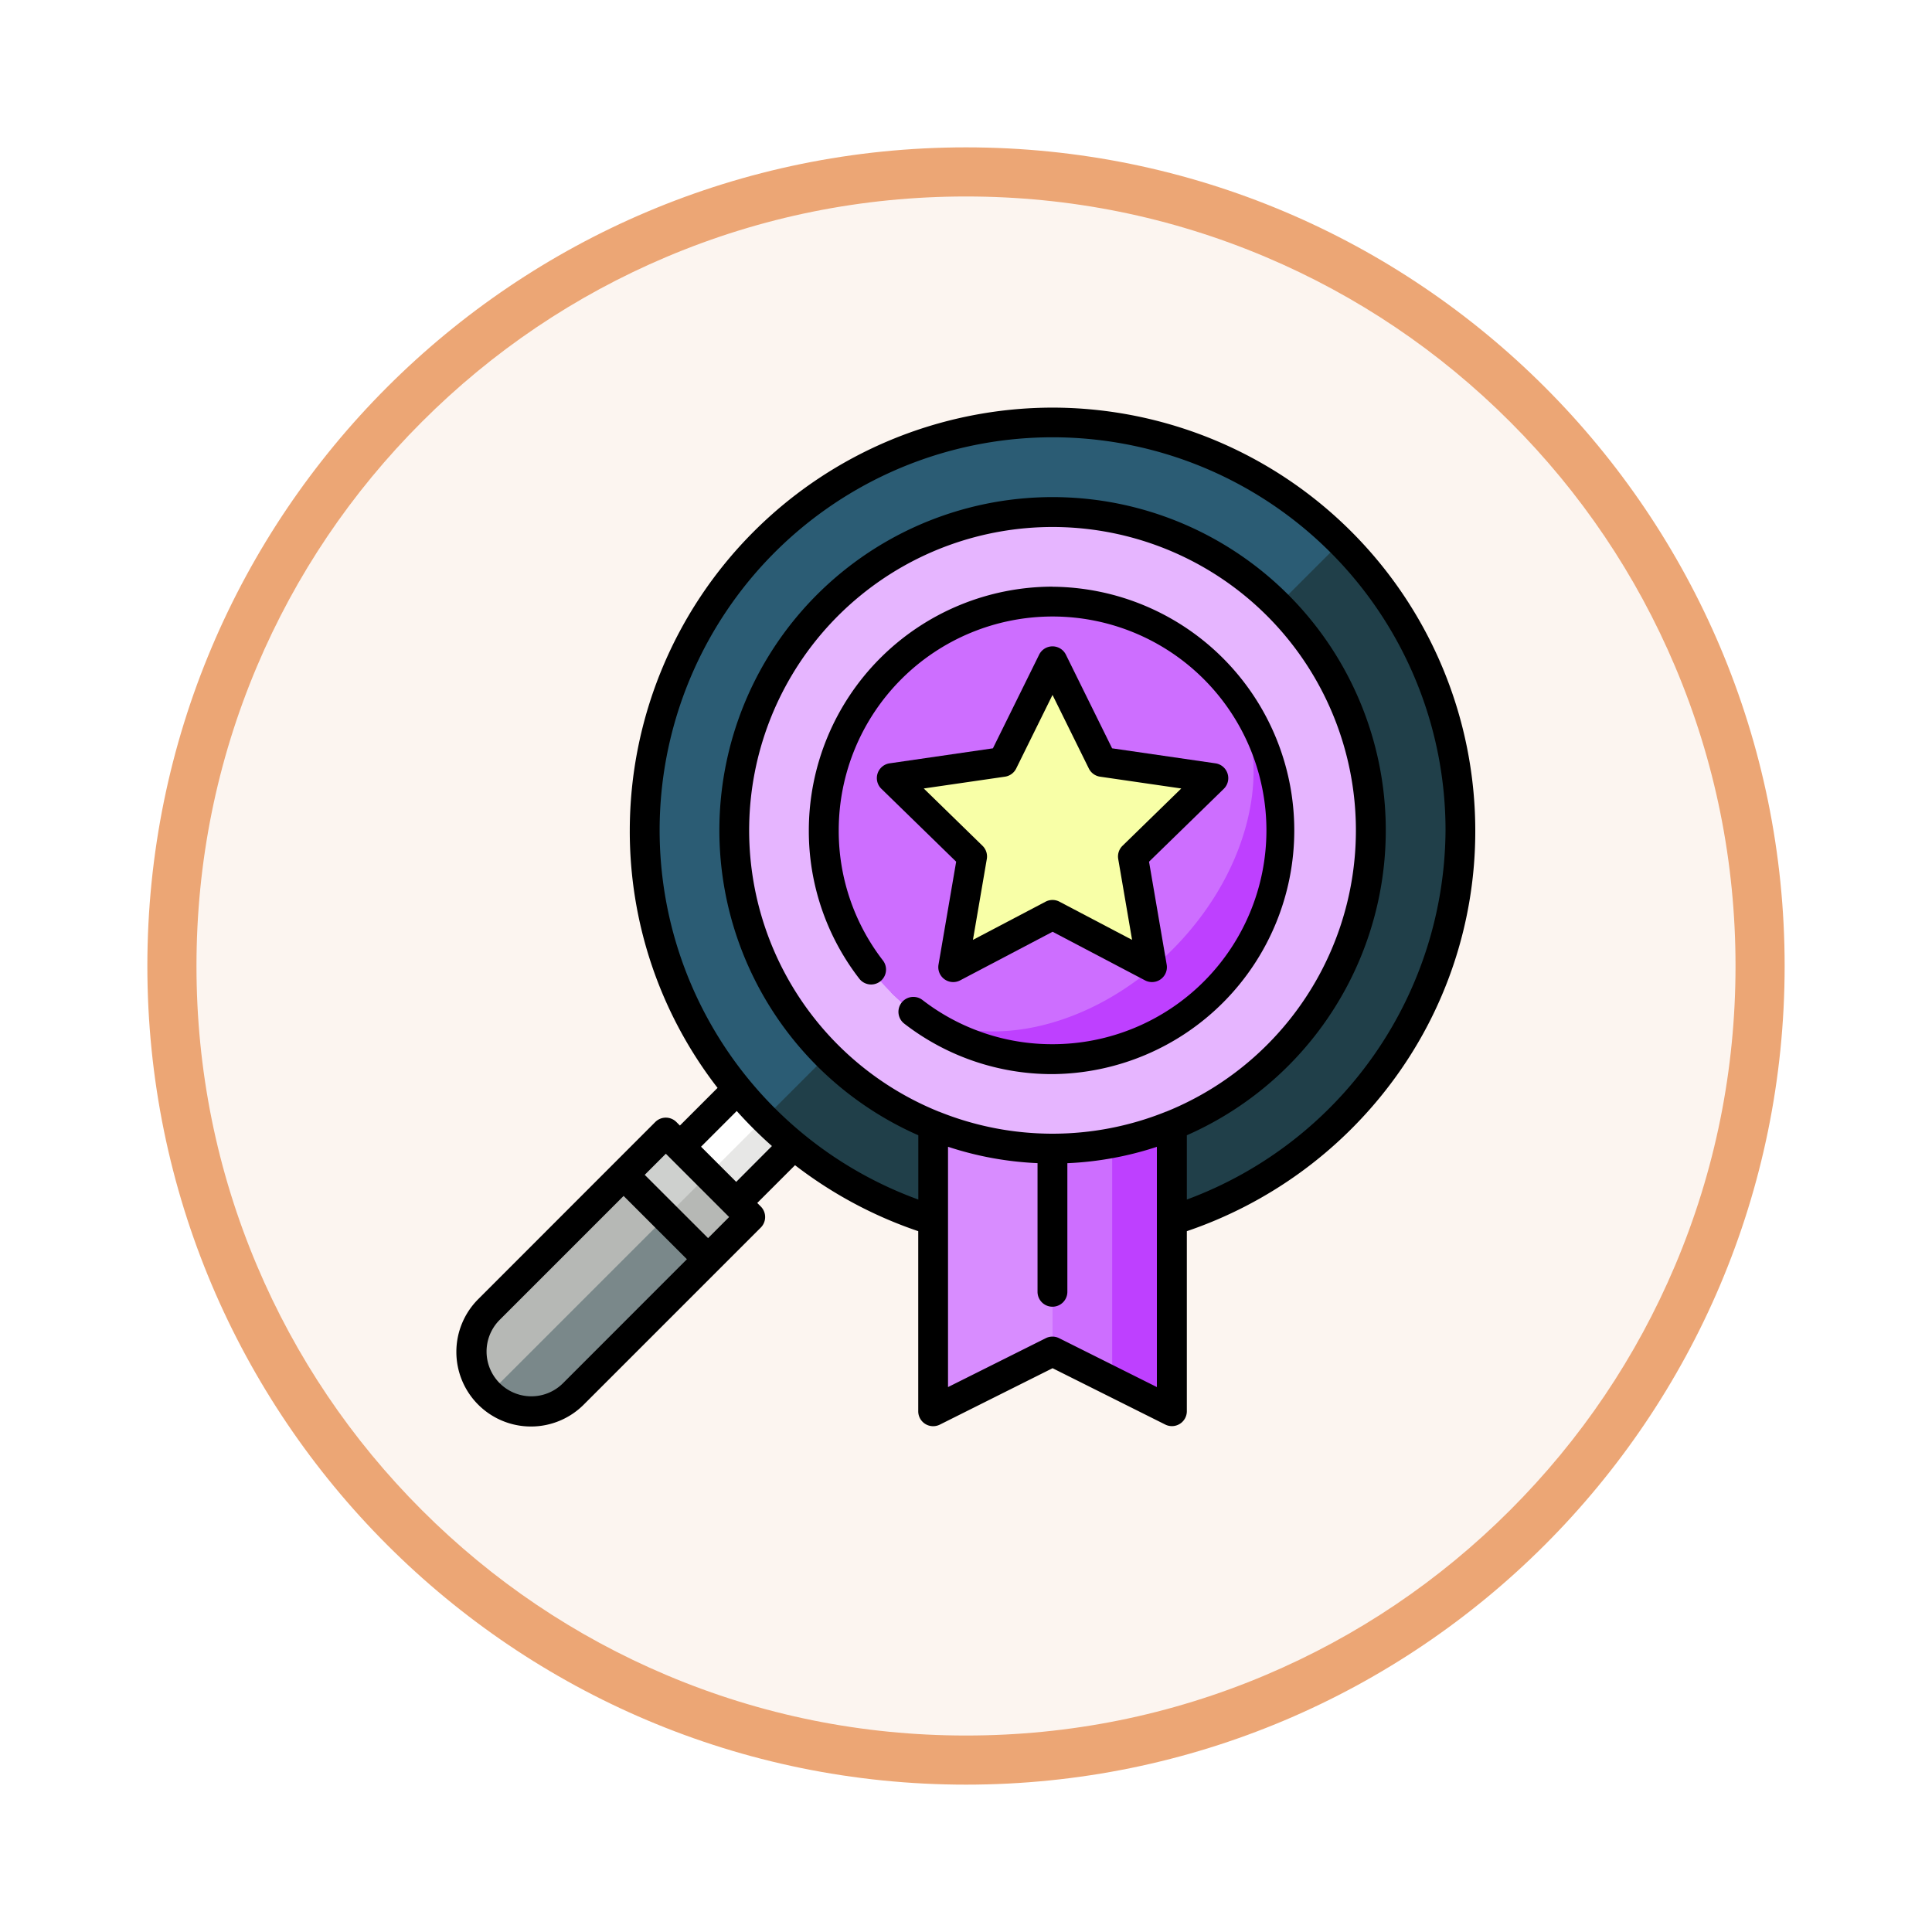 <svg xmlns="http://www.w3.org/2000/svg" xmlns:xlink="http://www.w3.org/1999/xlink" width="118" height="118" viewBox="0 0 118 118">
  <defs>
    <filter id="Trazado_982547" x="0" y="0" width="118" height="118" filterUnits="userSpaceOnUse">
      <feOffset dy="3" input="SourceAlpha"/>
      <feGaussianBlur stdDeviation="3" result="blur"/>
      <feFlood flood-opacity="0.161"/>
      <feComposite operator="in" in2="blur"/>
      <feComposite in="SourceGraphic"/>
    </filter>
  </defs>
  <g id="Grupo_1223628" data-name="Grupo 1223628" transform="translate(-268.5 -8905.045)">
    <g id="Grupo_1223199" data-name="Grupo 1223199" transform="translate(277.5 8911.045)">
      <g id="Grupo_1211216" data-name="Grupo 1211216" transform="translate(0)">
        <g id="Grupo_1210737" data-name="Grupo 1210737">
          <g id="Grupo_1210537" data-name="Grupo 1210537">
            <g id="Grupo_1164202" data-name="Grupo 1164202">
              <g id="Grupo_1158168" data-name="Grupo 1158168">
                <g id="Grupo_1152576" data-name="Grupo 1152576">
                  <g id="Grupo_1148633" data-name="Grupo 1148633">
                    <g id="Grupo_1148525" data-name="Grupo 1148525">
                      <g transform="matrix(1, 0, 0, 1, -9, -6)" filter="url(#Trazado_982547)">
                        <g id="Trazado_982547-2" data-name="Trazado 982547" transform="translate(9 6)" fill="#fcf5f0">
                          <path d="M 50 98.5 C 43.452 98.5 37.1 97.218 31.122 94.689 C 25.347 92.247 20.16 88.749 15.705 84.295 C 11.251 79.84 7.753 74.653 5.311 68.878 C 2.782 62.9 1.5 56.548 1.5 50 C 1.5 43.452 2.782 37.1 5.311 31.122 C 7.753 25.347 11.251 20.16 15.705 15.705 C 20.16 11.251 25.347 7.753 31.122 5.311 C 37.1 2.782 43.452 1.5 50 1.5 C 56.548 1.5 62.9 2.782 68.878 5.311 C 74.653 7.753 79.84 11.251 84.295 15.705 C 88.749 20.16 92.247 25.347 94.689 31.122 C 97.218 37.1 98.5 43.452 98.5 50 C 98.5 56.548 97.218 62.9 94.689 68.878 C 92.247 74.653 88.749 79.84 84.295 84.295 C 79.84 88.749 74.653 92.247 68.878 94.689 C 62.9 97.218 56.548 98.5 50 98.5 Z" stroke="none"/>
                          <path d="M 50 3 C 43.654 3 37.499 4.242 31.706 6.692 C 26.11 9.059 21.083 12.449 16.766 16.766 C 12.449 21.083 9.059 26.11 6.692 31.706 C 4.242 37.499 3 43.654 3 50 C 3 56.346 4.242 62.501 6.692 68.294 C 9.059 73.89 12.449 78.917 16.766 83.234 C 21.083 87.551 26.11 90.941 31.706 93.308 C 37.499 95.758 43.654 97 50 97 C 56.346 97 62.501 95.758 68.294 93.308 C 73.89 90.941 78.917 87.551 83.234 83.234 C 87.551 78.917 90.941 73.89 93.308 68.294 C 95.758 62.501 97 56.346 97 50 C 97 43.654 95.758 37.499 93.308 31.706 C 90.941 26.11 87.551 21.083 83.234 16.766 C 78.917 12.449 73.89 9.059 68.294 6.692 C 62.501 4.242 56.346 3 50 3 M 50 -7.62939453125e-06 C 77.614 -7.62939453125e-06 100 22.386 100 50 C 100 77.614 77.614 100 50 100 C 22.386 100 -7.62939453125e-06 77.614 -7.62939453125e-06 50 C -7.62939453125e-06 22.386 22.386 -7.62939453125e-06 50 -7.62939453125e-06 Z" stroke="none" fill="#eca675"/>
                        </g>
                      </g>
                    </g>
                  </g>
                </g>
              </g>
            </g>
          </g>
        </g>
      </g>
    </g>
    <g id="search_530624" transform="translate(296.388 8929.941)">
      <path id="Trazado_1177899" data-name="Trazado 1177899" d="M29.648,384.616l-8.215,8.215a3.645,3.645,0,0,1-5.155,0L27.07,378.6Z" transform="translate(-14.292 -332.602)" fill="#7a888a"/>
      <g id="Grupo_1223627" data-name="Grupo 1223627" transform="translate(0.918 46.859)">
        <path id="Trazado_1177900" data-name="Trazado 1177900" d="M21.071,386.532,8.56,399.043a3.645,3.645,0,0,1,0-5.155l8.215-8.215Z" transform="translate(-7.493 -385.673)" fill="#b6b8b5"/>
        <path id="Trazado_1177901" data-name="Trazado 1177901" d="M110.26,388.25l-2.577-2.577-2.148.43-.43,2.148,2.577,2.577Z" transform="translate(-93.245 -385.673)" fill="#b6b8b5"/>
      </g>
      <rect id="Rectángulo_421636" data-name="Rectángulo 421636" width="3.645" height="3.645" transform="translate(12.779 49.437) rotate(-135)" fill="#ced0ce"/>
      <path id="Trazado_1177902" data-name="Trazado 1177902" d="M135.957,311.85l-7.92,7.92-1.718-1.718,6.488-9.352Z" transform="translate(-110.962 -271.193)" fill="#e7e7e6"/>
      <rect id="Rectángulo_421637" data-name="Rectángulo 421637" width="11.201" height="2.43" transform="translate(23.277 38.938) rotate(135)" fill="#fff"/>
      <path id="Trazado_1177903" data-name="Trazado 1177903" d="M189.76,67.542a24.907,24.907,0,0,1-35.224,35.224l7.732-27.492Z" transform="translate(-135.752 -59.336)" fill="#203f49"/>
      <path id="Trazado_1177904" data-name="Trazado 1177904" d="M137.1,14.88,101.871,50.1A24.907,24.907,0,1,1,137.1,14.88Z" transform="translate(-83.087 -6.673)" fill="#2b5c74"/>
      <path id="Trazado_1177905" data-name="Trazado 1177905" d="M306.781,314.49v23.086l-3.645-1.822-3.645-21.264Z" transform="translate(-263.095 -276.28)" fill="#be40ff"/>
      <path id="Trazado_1177906" data-name="Trazado 1177906" d="M276.781,314.49v21.264l-3.645-1.822-3.645-19.441Z" transform="translate(-236.74 -276.28)" fill="#cd6eff"/>
      <path id="Trazado_1177907" data-name="Trazado 1177907" d="M246.781,314.49v19.441l-7.29,3.645V314.49Z" transform="translate(-210.385 -276.28)" fill="#d88cff"/>
      <path id="Trazado_1177908" data-name="Trazado 1177908" d="M158.931,91.38a19.44,19.44,0,1,1,19.44-19.44A19.462,19.462,0,0,1,158.931,91.38Z" transform="translate(-122.535 -46.121)" fill="#e6b5ff"/>
      <path id="Trazado_1177909" data-name="Trazado 1177909" d="M237.934,131.183l-19.76,19.76a13.972,13.972,0,1,0,19.76-19.76Z" transform="translate(-191.658 -115.244)" fill="#be40ff"/>
      <path id="Trazado_1177910" data-name="Trazado 1177910" d="M208.391,101.64c4.027,4.027,2.87,11.735-2.577,17.183s-13.156,6.6-17.183,2.577a13.972,13.972,0,1,1,19.76-19.76Z" transform="translate(-162.115 -85.701)" fill="#cd6eff"/>
      <path id="Trazado_1177911" data-name="Trazado 1177911" d="M228.473,127.5l3.035,6.15,6.787.986-4.911,4.787,1.159,6.759-6.07-3.191-6.07,3.191,1.159-6.759-4.911-4.787,6.787-.986Z" transform="translate(-192.077 -112.009)" fill="#f8ffa7"/>
      <path id="Trazado_1177912" data-name="Trazado 1177912" d="M36.4,0A25.848,25.848,0,0,0,10.577,25.819,25.573,25.573,0,0,0,15.748,41.3c.063.083.127.165.19.248l-2.3,2.3-.215-.215a.911.911,0,0,0-1.289,0L1.342,54.43a4.556,4.556,0,1,0,6.443,6.443L18.577,50.081a.911.911,0,0,0,0-1.289l-.215-.215L20.67,46.27A25.938,25.938,0,0,0,28.195,50.3v11a.911.911,0,0,0,1.319.815L36.4,58.67l6.882,3.441A.911.911,0,0,0,44.6,61.3v-11a26.1,26.1,0,0,0,12.446-9,25.573,25.573,0,0,0,5.171-15.484A25.848,25.848,0,0,0,36.4,0ZM6.5,59.584A2.734,2.734,0,0,1,2.63,55.718L10.2,48.148l3.866,3.866Zm8.859-8.859L11.49,46.859l1.289-1.289.215.215,3.436,3.436.215.215Zm1.718-3.436-2.148-2.148,2.181-2.181A26.039,26.039,0,0,0,19.259,45.1ZM43.337,43l-.009,0a18.516,18.516,0,0,1-13.863,0l-.009,0a18.529,18.529,0,1,1,13.882,0ZM36.8,56.836a.911.911,0,0,0-.815,0l-5.971,2.986V45.145a20.233,20.233,0,0,0,5.467,1v7.858a.911.911,0,1,0,1.822,0V46.148a20.232,20.232,0,0,0,5.467-1V59.822ZM44.6,48.368V44.442a20.351,20.351,0,1,0-16.4,0v3.926a24,24,0,1,1,32.2-22.55A24.2,24.2,0,0,1,44.6,48.368Z"/>
      <path id="Trazado_1177913" data-name="Trazado 1177913" d="M232.573,127.766a.911.911,0,0,0-.736-.62l-6.313-.917-2.823-5.72a.911.911,0,0,0-1.634,0l-2.823,5.72-6.313.917a.911.911,0,0,0-.5,1.554l4.568,4.453-1.078,6.287a.911.911,0,0,0,1.322.961l5.646-2.968,5.646,2.968a.911.911,0,0,0,1.322-.96l-1.078-6.287,4.568-4.453A.912.912,0,0,0,232.573,127.766Zm-6.414,4.416a.911.911,0,0,0-.262.806l.847,4.94-4.436-2.332a.911.911,0,0,0-.848,0l-4.436,2.332.847-4.94a.911.911,0,0,0-.262-.806l-3.589-3.5,4.96-.721a.911.911,0,0,0,.686-.5l2.218-4.494,2.218,4.494a.911.911,0,0,0,.686.5l4.96.721Z" transform="translate(-185.488 -105.42)"/>
      <path id="Trazado_1177914" data-name="Trazado 1177914" d="M191.875,90a14.9,14.9,0,0,0-14.884,14.884,14.733,14.733,0,0,0,3.082,9.058.911.911,0,1,0,1.445-1.111,12.926,12.926,0,0,1-2.7-7.947,13.061,13.061,0,1,1,13.061,13.061,12.925,12.925,0,0,1-7.947-2.7.911.911,0,0,0-1.111,1.445,14.733,14.733,0,0,0,9.058,3.082,14.884,14.884,0,0,0,0-29.767Z" transform="translate(-155.479 -79.065)"/>
    </g>
  </g>
</svg>
